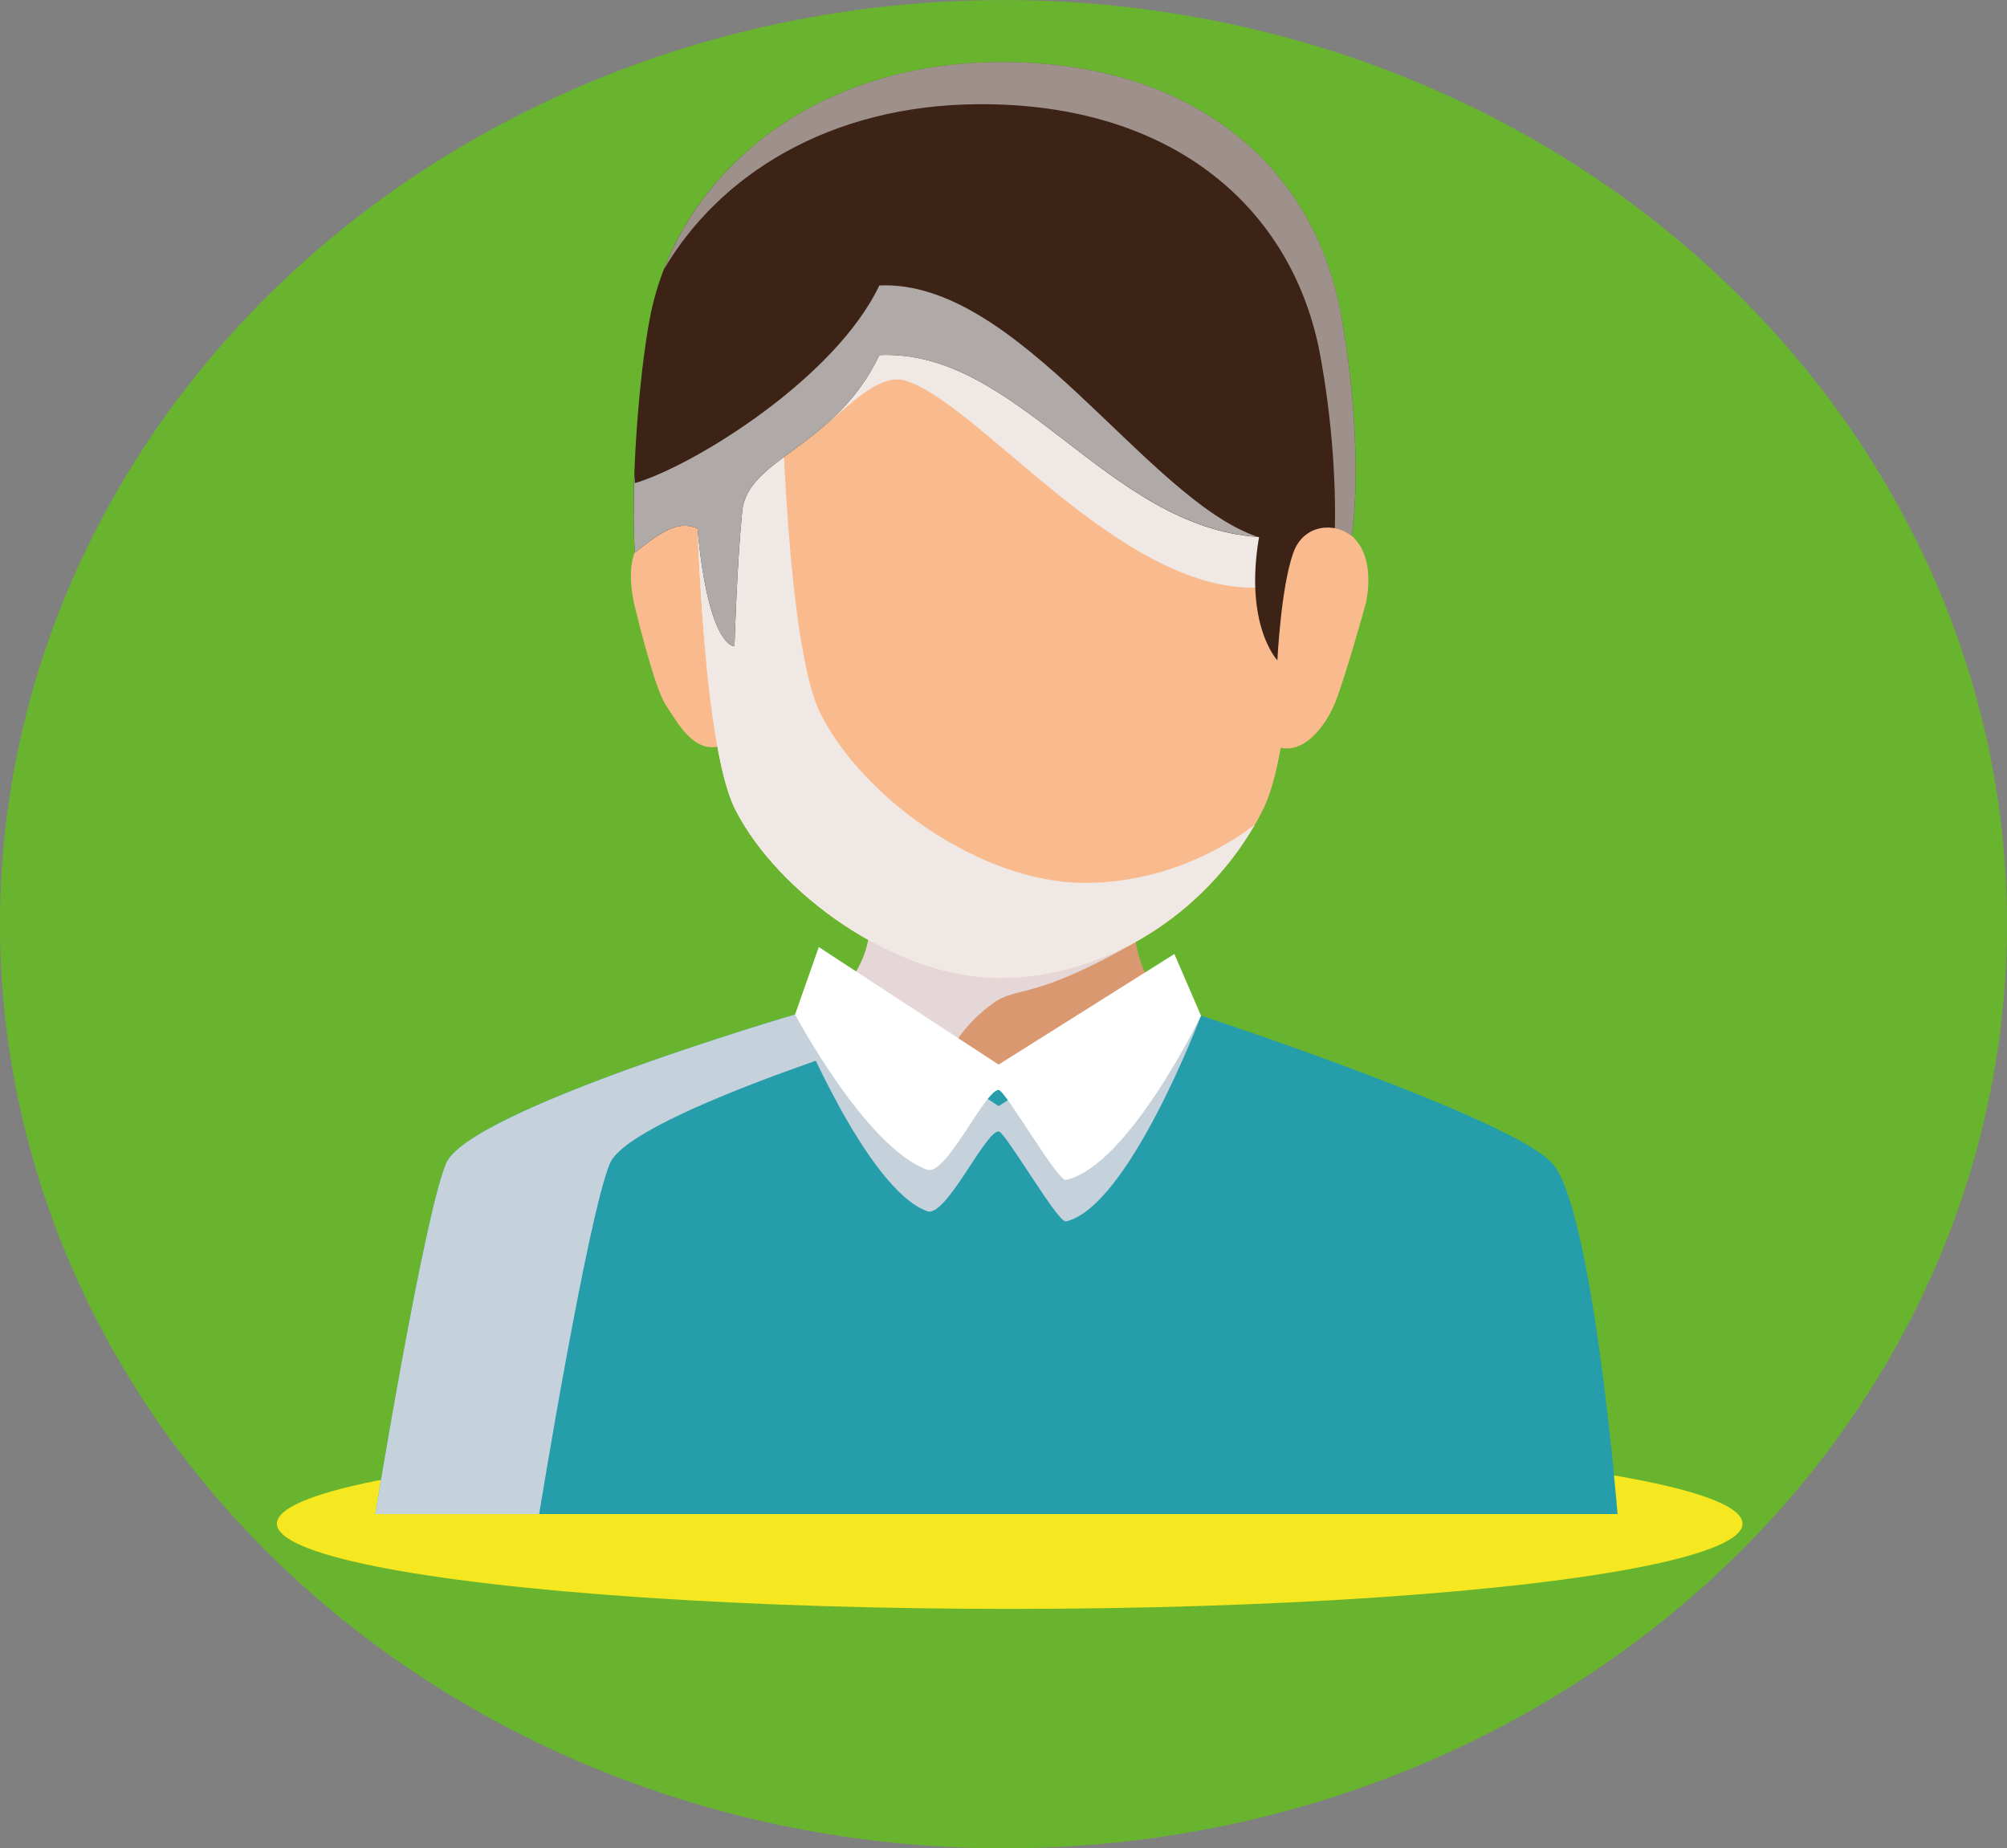 <?xml version="1.0" encoding="UTF-8"?>
<svg xmlns="http://www.w3.org/2000/svg" viewBox="0 0 410.82 378.35">
  <rect x="0" y="0" width="410.82" height="378.35" fill="#808080" stroke="none"/>
  <defs>
    <style>
      .cls-1 {
        fill: #c5d2db;
      }

      .cls-1, .cls-2, .cls-3, .cls-4, .cls-5, .cls-6, .cls-7, .cls-8, .cls-9, .cls-10, .cls-11 {
        stroke-width: 0px;
      }

      .cls-1, .cls-10, .cls-11, .cls-12 {
        mix-blend-mode: multiply;
      }

      .cls-13 {
        isolation: isolate;
      }

      .cls-2 {
        fill: #68b42e;
      }

      .cls-3 {
        fill: #d99870;
      }

      .cls-4 {
        fill: #f9bb8d;
      }

      .cls-14 {
        mix-blend-mode: soft-light;
        opacity: .5;
      }

      .cls-5 {
        fill: #fff;
      }

      .cls-6 {
        fill: #3d2216;
      }

      .cls-7 {
        fill: #afaaa8;
      }

      .cls-8 {
        fill: #259dab;
      }

      .cls-9 {
        fill: #f5e720;
      }

      .cls-10 {
        fill: #e5d7d8;
      }

      .cls-11 {
        fill: #f0e8e4;
      }
    </style>
  </defs>
  <g class="cls-13">
    <g id="Capa_1" data-name="Capa 1">
      <ellipse class="cls-2" cx="205.41" cy="189.18" rx="205.41" ry="189.17"/>
      <ellipse class="cls-9" cx="206.68" cy="311.89" rx="150" ry="17.45"/>
      <g>
        <path class="cls-4" d="m152.13,117.92c-1.25-6.28-7.22-12.12-15.42-10.33-8.19,1.8-8.22,9.44-6.97,15.72.07.32,4.1,17.3,6.47,20.87,2.37,3.58,5.8,10.37,11.57,8.43,3.81-1.28,6.06-8.07,6.96-12.97.9-4.9-2.6-21.73-2.6-21.73Z"/>
        <path class="cls-4" d="m256.45,117.66c1.25-6.28,7.22-12.12,15.42-10.33,8.2,1.79,9,9.66,7.76,15.94-.07.33-4.43,16.04-6.47,20.88-1.68,3.98-6.26,11-12.21,8.54-3.72-1.53-6.2-8.41-7.1-13.31-.9-4.9,2.6-21.73,2.6-21.73Z"/>
        <path class="cls-8" d="m76.82,309.92h254.28s-5.01-62.41-13.35-71.77c-8.35-9.35-71.91-30.26-71.91-30.26l-83.08-.24s-66.88,19.57-71.45,30.5c-4.57,10.93-14.48,71.77-14.48,71.77Z"/>
        <path class="cls-1" d="m195.96,207.75l-33.21-.09s-66.88,19.57-71.45,30.5c-4.57,10.93-14.48,71.77-14.48,71.77h33.54s9.91-60.84,14.48-71.77c4.39-10.5,66.31-28.99,71.12-30.41Z"/>
        <path class="cls-3" d="m171.73,203.57s20.95,17.17,32.69,17.17,32.68-17.17,32.68-17.17c0,0-8.86-10.32-2.75-23.87,6.11-13.55-68.13-12.44-59.5,0,8.63,12.44-3.13,23.87-3.13,23.87Z"/>
        <path class="cls-10" d="m193.5,217.65c1.56-4.29,4.7-8.6,9.73-12.26,5.03-3.67,8-.37,29.27-12.58-.58-3.72-.35-8.2,1.87-13.11,6.11-13.55-68.13-12.44-59.5,0,8.63,12.44-3.13,23.87-3.13,23.87,0,0,11.16,9.13,21.76,14.08Z"/>
        <path class="cls-1" d="m167.6,202.35l-4.85,5.3s14.47,35.75,27.04,40.28c3.84,1.38,11.83-16.33,14.62-16.33,1.34,0,12.14,18.79,13.78,18.42,12.87-2.94,27.64-42.12,27.64-42.12l-5.44-4.13-35.98,22.64-36.81-24.06Z"/>
        <path class="cls-4" d="m264.46,70.69c0-27.24-16.88-54.57-61.55-54.57s-60.9,29.91-60.9,57.15c0,1.43-.14,75.5,8.54,92.51,8.67,17,32.55,34.36,53.88,34.44,23.32.09,44.28-14.89,54.07-34.44,9.79-19.56,5.96-95.09,5.96-95.09Z"/>
        <path class="cls-11" d="m159.2,76.82c.38.27.73.51,1.18.84,1.22,1.15-4.91,14.83-3.13,14.89,8.85,1.86,19.47-17.31,28.12-14.62,15.22,4.74,43.86,43.11,71.96,42.36,7.38-7.12,7.14-49.6,7.14-49.6,0-27.24-16.88-54.57-61.55-54.57-37.02,0-54.46,20.54-59.37,43.07,6.91,2.95,12.7,8.66,15.66,17.63Z"/>
        <path class="cls-11" d="m221.92,180.73c-21.33-.08-45.2-17.44-53.88-34.45-8.67-17.01-8.54-91.08-8.54-92.51,0-9.47,2.02-19.24,6.45-27.98-17.04,11.01-23.95,29.78-23.95,47.47,0,1.43-.14,75.5,8.54,92.51,8.67,17,32.55,34.36,53.88,34.44,22.05.09,41.97-13.31,52.36-31.29-9.93,7.32-22.04,11.85-34.86,11.8Z"/>
        <g>
          <path class="cls-11" d="m256.48,169.38c.09-.16.21-.29.3-.45-.5.37-1.03.69-1.54,1.05.42-.19.82-.4,1.23-.6Z"/>
          <path class="cls-11" d="m214.55,194.47c-21.32-.08-45.21-17.44-53.88-34.45-8.67-17.01-8.54-91.07-8.54-92.51,0-12.21,3.4-24.86,11.03-35.19.8-2.23,1.72-4.42,2.8-6.54-17.04,11.01-23.95,29.78-23.95,47.47,0,1.43-.14,75.5,8.54,92.51,8.67,17,32.55,34.36,53.88,34.44,12.1.05,23.48-4.05,33.07-10.65-7.13,3.14-14.89,4.94-22.95,4.91Z"/>
        </g>
        <path class="cls-6" d="m274.45,64.19c-5.5-29.99-29.99-51.73-70.03-51.48-39.93.25-66.17,24.72-71.41,52.48-2.25,11.89-3.99,34.49-3.06,47.96,6.76-5.56,9.55-6.28,12.82-4.98,2.24,24.49,7.57,24.13,7.57,24.13,0,0,.49-16.63,1.58-27.63,1.09-10.99,19.08-12.99,28.08-31.99,28.49-1.24,46.48,35.25,77.72,37.25-3.09,18.06,3.75,25.24,3.75,25.24,0,0,.72-14.92,3.25-21.99,2.2-6.16,8.75-6.16,11.99-3.49,1.55-11.22.8-28.92-2.24-45.49Z"/>
        <g class="cls-14">
          <path class="cls-5" d="m274.45,64.19c-5.5-29.99-29.99-51.73-70.03-51.48-35.04.22-59.54,19.1-68.55,42.49,11.23-19.23,33.75-33.68,64.36-33.87,40.04-.25,64.53,21.49,70.03,51.48,2.23,12.18,3.22,24.96,2.98,35.34,1.3.24,2.52.76,3.46,1.53,1.55-11.22.8-28.92-2.24-45.49Z"/>
        </g>
        <g class="cls-12">
          <path class="cls-7" d="m179.99,58.43c-9,19.01-37.99,36.92-50.04,40.47-.04-.62-.05-1.34-.08-1.99-.22,5.94-.23,11.63.08,16.24,6.76-5.56,9.55-6.28,12.82-4.98,2.24,24.49,7.57,24.13,7.57,24.13,0,0,.49-16.63,1.58-27.63,1.09-10.99,19.08-12.99,28.08-31.99,28.37-1.24,46.34,34.91,77.33,37.19-22.86-7.93-48.84-52.68-77.33-51.44Z"/>
        </g>
        <path class="cls-5" d="m167.6,193.86l-4.85,13.8s14.47,27.25,27.04,31.78c3.84,1.38,11.83-16.33,14.62-16.33,1.34,0,12.14,18.79,13.78,18.42,12.87-2.94,27.64-33.63,27.64-33.63l-5.44-12.62-35.98,22.64-36.81-24.06Z"/>
      </g>
    </g>
  </g>
</svg>